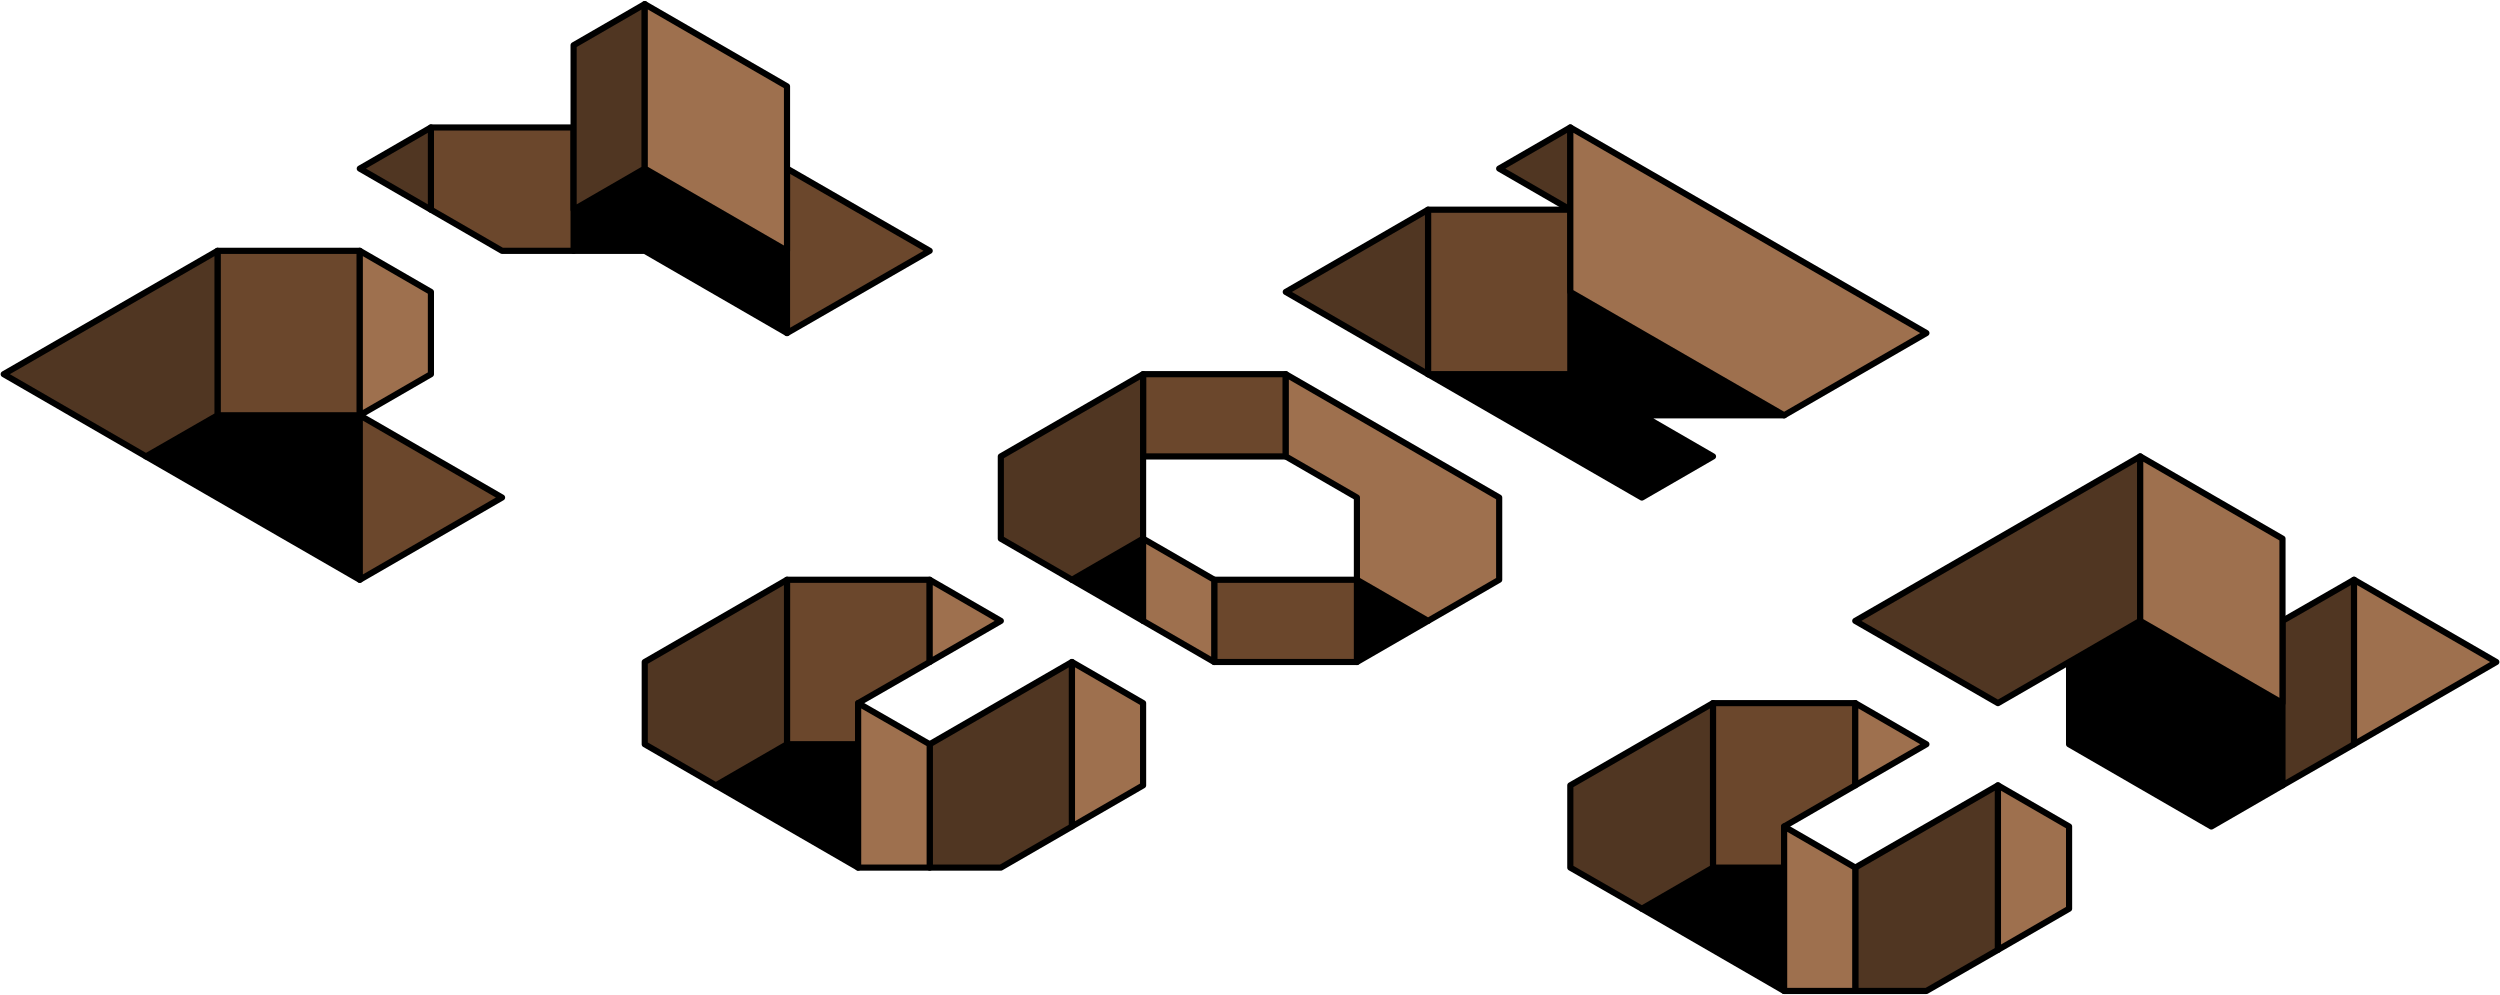 <svg xmlns="http://www.w3.org/2000/svg" xmlns:xlink="http://www.w3.org/1999/xlink" viewBox="0 0 6080 2420">
    <defs>
        <symbol id="logo">
            <style>
                /* <![CDATA[ */
                    path {
                        stroke:#000;
                        stroke-width:15;
                        stroke-linejoin:round;
                    }
                /* ]]> */
            </style>
            <!--<rect x="0" y="0" width="6080" height="2420" fill="yellow" />-->
            <path fill="#000" d="M4166 2110l-173 100 346 200v-300zm-866-500l173-100-173-100zm-520-300l-173 100 173 100zm-866 500l-173 100 346 200v-300zm3291-300l-173 100v200l346 200 173-100v-200zM529 1010l-174 100 520 300v-400zm3290-300v200h-346l520 300 173-100-173-100h346zM1568 410l-173 100v100h173l346 200V610z" />
            <path fill="#6b472c" d="M4166 1710v400h173v-100l173-100v-200zM3473 510v400h346V510zm-520 900v200h347v-200zM1048 310v200l173 100h174V310zm1732 600v200h347V910zm-866 500v400h173v-100l174-100v-200zM529 610v400h346V610zm1385-200v400l347-200zM875 1010v400l346-200z" />
            <path fill="#503622" d="M4859 1910l-347 200v300h173l174-100zm-693-200l-347 200v200l174 100 173-100zM3819 310l-173 100 173 100zm-2771 0L875 410l173 100zm520-300l-173 100v400l173-100zm1212 900l-346 200v200l173 100 173-100zm-866 500l-346 200v200l173 100 173-100zm3291-300l-693 400 347 200 346-200zM3473 510l-346 200 346 200zM529 610L9 910l346 200 174-100zm2078 1000l-346 200v300h173l173-100zm3118-200l-174 100v400l174-100z" />
            <path fill="#9e704e" d="M4859 1910v400l173-100v-200zm-347-200v200l173-100zM875 610v400l173-100V710zm1732 1000v400l173-100v-200zm3118-200v400l346-200zM3819 310v400l520 300 346-200zM1568 10v400l346 200V210zm1559 900v200l173 100v200l173 100 173-100v-200zm2078 200v400l346 200v-400zm-2944 300v200l173-100zm2078 600v400h173v-300zm-1559-700v200l173 100v-200zm-693 400v400h174v-300z" />
        </symbol>
    </defs>
    <use xlink:href="#logo" />
</svg>